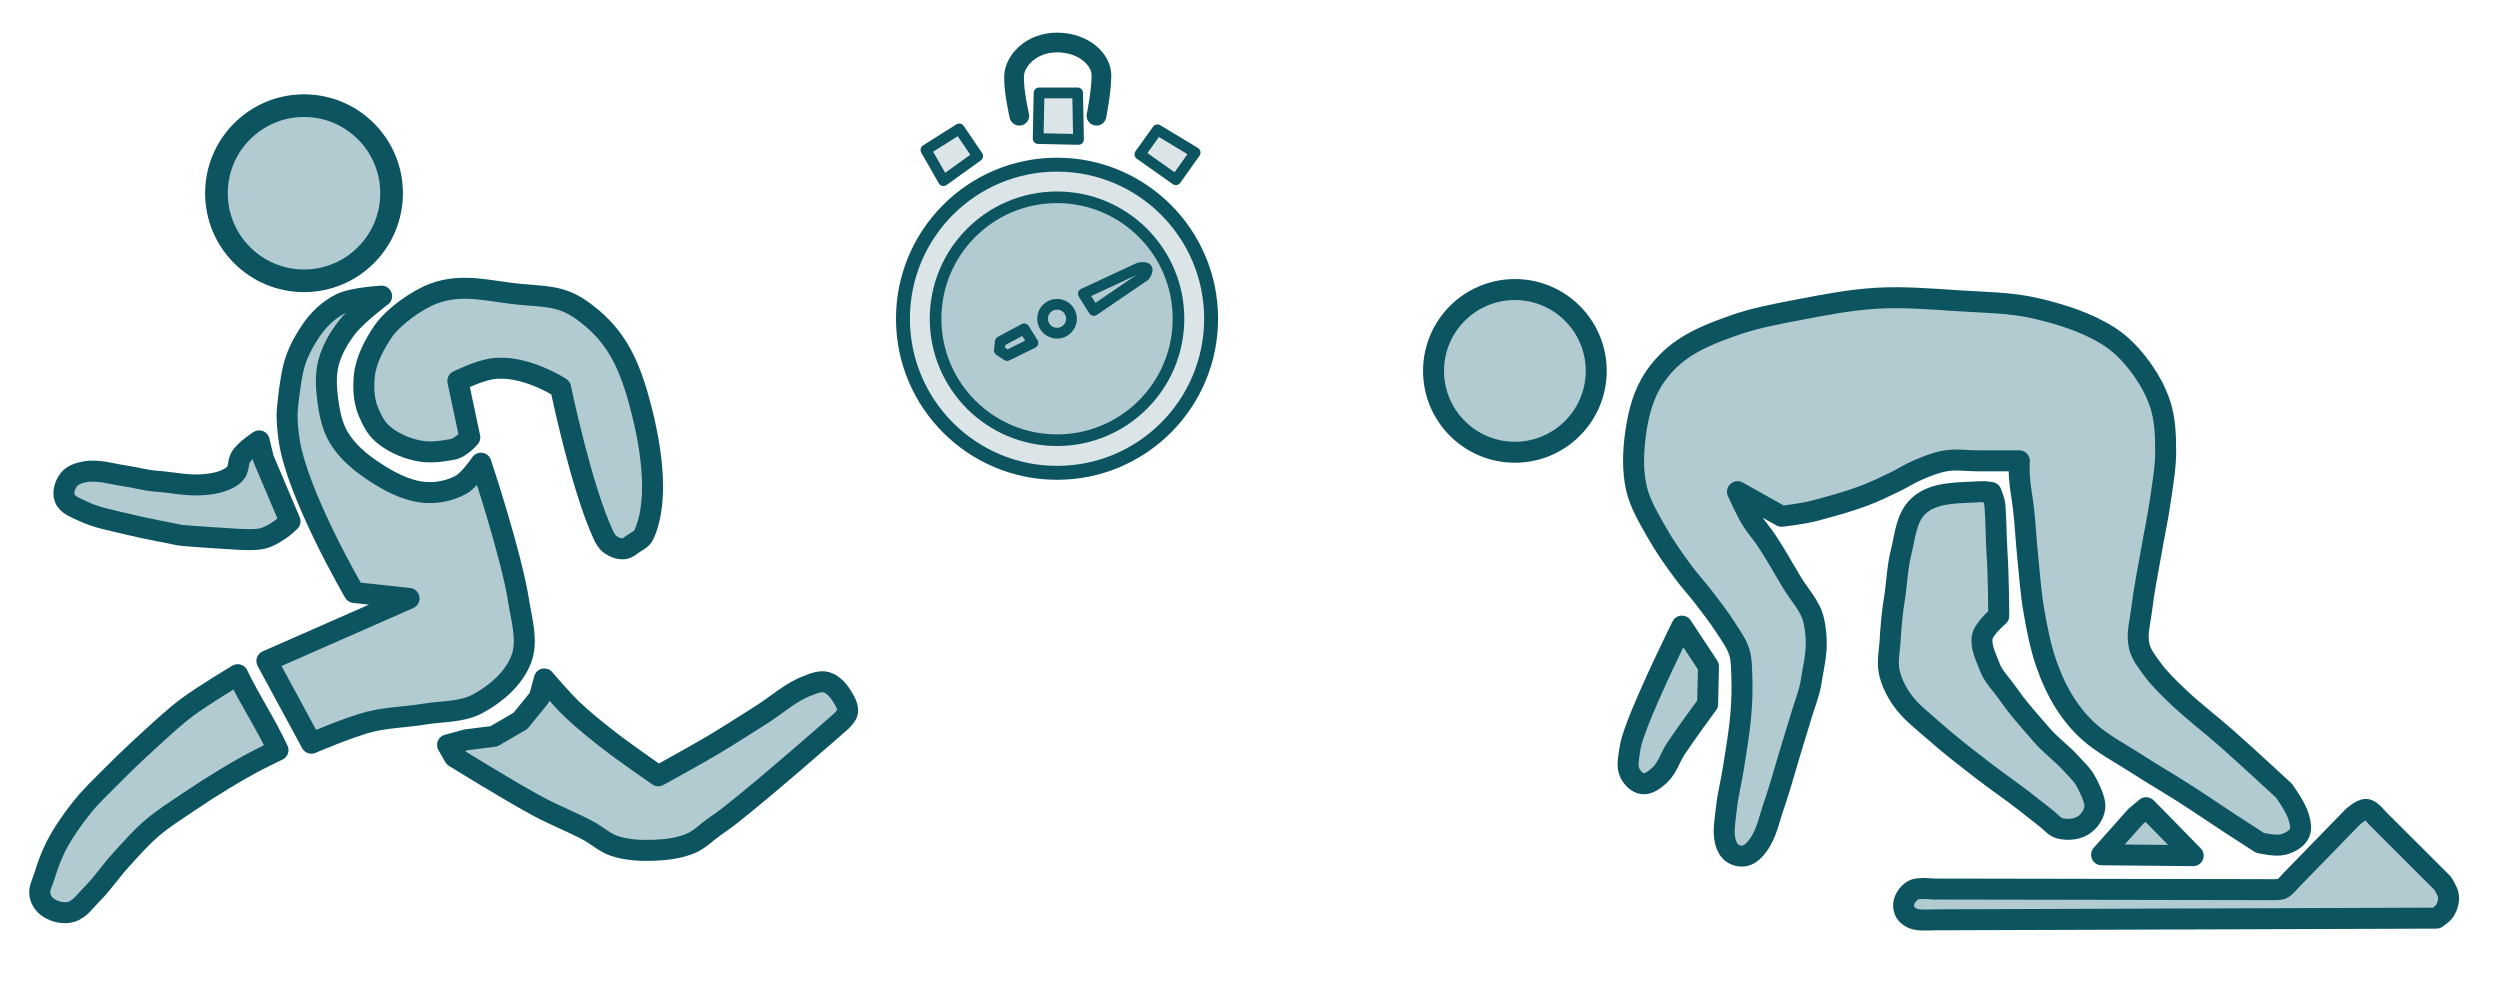 <?xml version="1.0" encoding="UTF-8" standalone="no"?>
<!-- Created with Inkscape (http://www.inkscape.org/) -->

<svg
   width="71.484mm"
   height="28.438mm"
   viewBox="0 0 71.484 28.438"
   version="1.1"
   id="svg10023"
   inkscape:version="1.2 (dc2aedaf03, 2022-05-15)"
   sodipodi:docname="fixed-interval.svg"
   xmlns:inkscape="http://www.inkscape.org/namespaces/inkscape"
   xmlns:sodipodi="http://sodipodi.sourceforge.net/DTD/sodipodi-0.dtd"
   xmlns="http://www.w3.org/2000/svg"
   xmlns:svg="http://www.w3.org/2000/svg">
  <sodipodi:namedview
     id="namedview10025"
     pagecolor="#505050"
     bordercolor="#eeeeee"
     borderopacity="1"
     inkscape:showpageshadow="0"
     inkscape:pageopacity="0"
     inkscape:pagecheckerboard="0"
     inkscape:deskcolor="#505050"
     inkscape:document-units="mm"
     showgrid="false"
     inkscape:zoom="3.8198844"
     inkscape:cx="120.1607"
     inkscape:cy="60.211245"
     inkscape:window-width="1920"
     inkscape:window-height="1017"
     inkscape:window-x="1912"
     inkscape:window-y="-8"
     inkscape:window-maximized="1"
     inkscape:current-layer="layer1" />
  <defs
     id="defs10020" />
  <g
     inkscape:label="Layer 1"
     inkscape:groupmode="layer"
     id="layer1"
     transform="translate(-35.347,-134.735)">
    <g
       id="g7060-0"
       transform="matrix(0.512,0,0,0.512,31.279,99.978)">
      <path
         style="fill:#dbe4e7;stroke:#0c5460;stroke-width:0.6;stroke-linecap:round;stroke-linejoin:round"
         d="m 59.655,76.258 1.861,-1.175 1.029,1.518 -1.91,1.371 z"
         id="path1061-1" />
      <path
         style="fill:#dbe4e7;stroke:#0c5460;stroke-width:0.6;stroke-linecap:round;stroke-linejoin:round"
         d="m 71.605,76.503 2.008,1.42 1.078,-1.518 -2.106,-1.273 z"
         id="path1063-7" />
      <g
         id="path1065-5">
        <path
           style="color:#000000;fill:#dbe4e7;stroke-width:0.6;stroke-linecap:round;stroke-linejoin:round"
           d="m 65.924,75.621 0.049,-2.547 h 2.155 l 0.049,2.596 z"
           id="path5503-0" />
        <path
           style="color:#000000;fill:#0c5460;stroke-linecap:round;stroke-linejoin:round"
           d="m 65.973,72.775 a 0.3,0.3 0 0 0 -0.301,0.293 l -0.049,2.547 a 0.3,0.3 0 0 0 0.295,0.307 l 2.252,0.049 a 0.3,0.3 0 0 0 0.307,-0.307 l -0.049,-2.596 a 0.3,0.3 0 0 0 -0.301,-0.293 z M 66.268,73.375 h 1.566 l 0.037,1.99 -1.641,-0.037 z"
           id="path5505-1" />
      </g>
      <path
         style="fill:none;stroke:#0c5460;stroke-width:1.1;stroke-linecap:round;stroke-linejoin:round;stroke-dasharray:none"
         d="m 64.871,74.348 c 0,0 -0.316,-1.338 -0.294,-2.204 0.023,-0.866 0.961,-1.896 2.424,-1.886 1.464,0.01 2.455,0.944 2.456,1.839 6.84e-4,0.895 -0.277,2.251 -0.277,2.251"
         id="path1067-9"
         sodipodi:nodetypes="czzzc" />
      <circle
         style="fill:#dbe4e7;stroke:#0c5460;stroke-width:0.778;stroke-linecap:round;stroke-linejoin:round"
         id="path1730-4"
         cx="66.977"
         cy="85.686"
         r="8.605" />
      <circle
         style="fill:#b2cbd1;stroke:#0c5460;stroke-width:0.649;stroke-linecap:round;stroke-linejoin:round"
         id="path1732-6"
         cx="66.977"
         cy="85.686"
         r="6.783" />
      <circle
         style="fill:none;stroke:#0c5460;stroke-width:0.6;stroke-linecap:round;stroke-linejoin:round"
         id="path1734-3"
         cx="66.977"
         cy="85.686"
         r="0.808" />
      <path
         style="fill:none;stroke:#0c5460;stroke-width:0.6;stroke-linecap:round;stroke-linejoin:round"
         d="m 63.757,87.455 0.432,0.286 1.441,-0.708 -0.49,-0.784 -1.334,0.716 z"
         id="path1793-7"
         sodipodi:nodetypes="cccccc" />
      <path
         style="fill:none;stroke:#0c5460;stroke-width:0.6;stroke-linecap:round;stroke-linejoin:round"
         d="m 68.446,84.29 0.588,0.931 2.841,-1.935 c 0,0 0.197,-0.277 0.122,-0.392 -0.081,-0.124 -0.441,-0.049 -0.441,-0.049 z"
         id="path1795-2"
         sodipodi:nodetypes="cccscc" />
    </g>
    <g
       id="g5208"
       transform="translate(7.473,25.543)">
      <circle
         style="fill:#b2cbd1;stroke:#0c5460;stroke-width:0.648;stroke-linecap:round;stroke-linejoin:round"
         id="path483-1-0"
         cx="-36.567"
         cy="114.717"
         r="2.504"
         transform="scale(-1,1)" />
      <path
         style="fill:#b2cbd1;stroke:#0c5460;stroke-width:0.6;stroke-linecap:round;stroke-linejoin:round"
         d="m 38.786,117.66 c 0,0 -0.819,0.042 -1.175,0.22 -0.346,0.173 -0.644,0.46 -0.857,0.784 -0.247,0.375 -0.423,0.711 -0.514,1.151 -0.066,0.321 -0.116,0.727 -0.147,1.053 -0.027,0.286 0.007,0.622 0.049,0.906 0.228,1.563 1.861,4.359 1.861,4.359 l 1.567,0.171 -4.065,1.788 1.273,2.351 c 0,0 1.092,-0.468 1.665,-0.612 0.512,-0.128 1.047,-0.134 1.567,-0.22 0.508,-0.085 1.064,-0.05 1.518,-0.294 0.524,-0.281 1.036,-0.718 1.249,-1.273 0.199,-0.519 0.013,-1.116 -0.073,-1.665 -0.211,-1.346 -1.078,-3.943 -1.078,-3.943 0,0 -0.322,0.476 -0.563,0.612 -0.319,0.18 -0.713,0.257 -1.078,0.22 -0.52,-0.052 -1.009,-0.323 -1.445,-0.612 -0.38,-0.252 -0.745,-0.564 -0.98,-0.955 -0.196,-0.328 -0.269,-0.723 -0.318,-1.102 -0.044,-0.34 -0.061,-0.697 0.024,-1.029 0.097,-0.375 0.301,-0.723 0.539,-1.029 0.269,-0.347 0.98,-0.882 0.98,-0.882 z"
         id="path1002-8-9"
         sodipodi:nodetypes="csssssccccssssscsssssssc" />
      <path
         style="fill:#b2cbd1;stroke:#0c5460;stroke-width:0.6;stroke-linecap:round;stroke-linejoin:round"
         d="m 41.308,121.7 -0.343,-1.616 c 0,0 0.579,-0.282 0.955,-0.343 0.933,-0.151 1.984,0.539 1.984,0.539 0,0 0.589,2.855 1.224,4.212 0.047,0.101 0.106,0.205 0.196,0.269 0.111,0.08 0.256,0.136 0.392,0.122 0.102,-0.01 0.185,-0.089 0.269,-0.147 0.105,-0.072 0.24,-0.129 0.294,-0.245 0.495,-1.057 0.168,-2.77 -0.147,-3.894 -0.309,-1.104 -0.702,-1.889 -1.641,-2.547 -0.58,-0.406 -1.034,-0.374 -1.739,-0.441 -0.878,-0.083 -1.648,-0.333 -2.473,-0.025 -0.483,0.181 -1.151,0.655 -1.445,1.078 -0.243,0.35 -0.493,0.825 -0.539,1.249 -0.039,0.36 -0.024,0.746 0.122,1.077 0.129,0.292 0.234,0.496 0.49,0.686 0.285,0.212 0.63,0.355 0.98,0.416 0.306,0.054 0.625,0.007 0.931,-0.049 0.236,-0.043 0.49,-0.343 0.49,-0.343 z"
         id="path1053-1-5"
         sodipodi:nodetypes="ccscssssssssssssssscc" />
      <path
         style="fill:#b2cbd1;stroke:#0c5460;stroke-width:0.6;stroke-linecap:round;stroke-linejoin:round"
         d="m 35.284,121.798 c 0,0 -0.429,0.273 -0.539,0.49 -0.07,0.139 -0.04,0.327 -0.147,0.441 -0.204,0.217 -0.561,0.289 -0.857,0.318 -0.496,0.049 -0.923,-0.064 -1.42,-0.098 -0.289,-0.02 -0.57,-0.107 -0.857,-0.147 -0.382,-0.053 -0.771,-0.187 -1.151,-0.122 -0.169,0.029 -0.358,0.086 -0.465,0.22 -0.115,0.144 -0.188,0.367 -0.122,0.539 0.075,0.197 0.325,0.275 0.514,0.367 0.39,0.19 0.828,0.262 1.249,0.367 0.501,0.126 1.42,0.294 1.518,0.318 0.098,0.025 1.69,0.122 1.69,0.122 0,0 0.464,0.032 0.686,-0.025 0.177,-0.045 0.338,-0.143 0.49,-0.245 0.153,-0.103 0.294,-0.245 0.294,-0.245 l -0.759,-1.788 z"
         id="path1055-4-0"
         sodipodi:nodetypes="cssssssssssscssccc" />
      <path
         style="fill:#b2cbd1;stroke:#0c5460;stroke-width:0.6;stroke-linecap:round;stroke-linejoin:round"
         d="m 34.672,128.484 c 0,0 -0.986,0.587 -1.445,0.931 -0.38,0.284 -0.726,0.611 -1.078,0.931 -0.376,0.342 -0.744,0.693 -1.102,1.053 -0.285,0.287 -0.581,0.565 -0.833,0.882 -0.275,0.345 -0.531,0.71 -0.735,1.102 -0.145,0.28 -0.249,0.581 -0.343,0.882 -0.052,0.168 -0.153,0.341 -0.122,0.514 0.026,0.145 0.122,0.286 0.245,0.367 0.18,0.12 0.428,0.177 0.637,0.122 0.258,-0.067 0.423,-0.326 0.612,-0.514 0.295,-0.294 0.528,-0.646 0.808,-0.955 0.291,-0.321 0.578,-0.649 0.906,-0.931 0.32,-0.274 0.68,-0.498 1.029,-0.735 0.337,-0.229 0.68,-0.449 1.029,-0.661 0.266,-0.162 0.534,-0.318 0.808,-0.465 0.241,-0.13 0.735,-0.367 0.735,-0.367 -0.383,-0.817 -0.775,-1.373 -1.151,-2.155 z"
         id="path1057-6-4"
         sodipodi:nodetypes="caaaaaassssssssscc" />
      <path
         style="fill:#b2cbd1;stroke:#0c5460;stroke-width:0.6;stroke-linecap:round;stroke-linejoin:round"
         d="m 43.439,128.606 -0.147,0.539 -0.539,0.661 -0.759,0.441 -0.784,0.098 -0.539,0.147 0.196,0.343 c 0,0 1.581,0.981 2.4,1.42 0.463,0.248 0.956,0.439 1.42,0.686 0.258,0.137 0.481,0.35 0.759,0.441 0.359,0.118 0.749,0.137 1.126,0.122 0.357,-0.013 0.724,-0.057 1.053,-0.196 0.248,-0.105 0.442,-0.309 0.661,-0.465 0.148,-0.105 0.298,-0.207 0.441,-0.318 1.104,-0.864 3.208,-2.718 3.208,-2.718 0,0 0.152,-0.147 0.171,-0.245 0.021,-0.107 -0.022,-0.222 -0.073,-0.318 -0.118,-0.219 -0.278,-0.461 -0.514,-0.539 -0.181,-0.06 -0.385,0.03 -0.563,0.098 -0.486,0.187 -0.881,0.556 -1.322,0.833 -0.457,0.286 -0.908,0.582 -1.371,0.857 -0.515,0.306 -1.567,0.882 -1.567,0.882 0,0 -0.944,-0.652 -1.396,-1.004 -0.37,-0.288 -0.739,-0.581 -1.078,-0.906 -0.279,-0.268 -0.784,-0.857 -0.784,-0.857 z"
         id="path1059-4-9"
         sodipodi:nodetypes="cccccccssssssscsssssscssc" />
    </g>
    <g
       id="g944-3-5"
       transform="translate(-19.904,68.225)">
      <circle
         style="fill:#b2cbd1;fill-opacity:1;stroke:#0c5460;stroke-width:0.6;stroke-linecap:round;stroke-linejoin:round;stroke-dasharray:none;stroke-opacity:1"
         id="path7029-9-1"
         cx="98.567"
         cy="77.115"
         r="2.326" />
      <path
         style="fill:#b2cbd1;fill-opacity:1;stroke:#0c5460;stroke-width:0.6;stroke-linecap:round;stroke-linejoin:round;stroke-dasharray:none;stroke-opacity:1"
         d="m 104.934,80.568 1.258,0.704 c 0,0 0.598,-0.064 0.971,-0.165 0.461,-0.125 0.924,-0.25 1.371,-0.416 0.301,-0.112 0.592,-0.252 0.882,-0.392 0.224,-0.108 0.433,-0.246 0.661,-0.343 0.262,-0.111 0.528,-0.224 0.808,-0.269 0.306,-0.05 0.62,0 0.931,0 0.392,0 1.175,0 1.175,0 0,0 -0.009,0.294 0,0.441 0.02,0.32 0.088,0.636 0.122,0.955 0.05,0.464 0.075,0.931 0.122,1.396 0.051,0.499 0.085,1 0.171,1.494 0.091,0.521 0.191,1.044 0.367,1.543 0.139,0.392 0.313,0.777 0.539,1.126 0.185,0.287 0.407,0.555 0.661,0.784 0.403,0.361 0.892,0.612 1.347,0.906 0.468,0.302 0.951,0.581 1.42,0.882 0.437,0.28 0.864,0.573 1.298,0.857 0.277,0.181 0.833,0.539 0.833,0.539 0,0 0.448,0.106 0.661,0.049 0.181,-0.049 0.382,-0.15 0.465,-0.318 0.073,-0.146 0.021,-0.333 -0.025,-0.49 -0.079,-0.27 -0.416,-0.735 -0.416,-0.735 0,0 -1.087,-1.004 -1.641,-1.494 -0.46,-0.407 -0.953,-0.775 -1.396,-1.2 -0.25,-0.24 -0.504,-0.48 -0.71,-0.759 -0.156,-0.212 -0.333,-0.429 -0.392,-0.686 -0.078,-0.343 0.032,-0.704 0.073,-1.053 0.064,-0.542 0.177,-1.078 0.269,-1.616 0.087,-0.507 0.197,-1.009 0.269,-1.518 0.065,-0.455 0.148,-0.912 0.147,-1.371 -8.7e-4,-0.444 -0.014,-0.899 -0.147,-1.322 -0.133,-0.425 -0.365,-0.822 -0.637,-1.175 -0.239,-0.311 -0.524,-0.6 -0.857,-0.808 -0.622,-0.39 -1.343,-0.615 -2.057,-0.784 -0.727,-0.171 -1.484,-0.172 -2.228,-0.22 -0.774,-0.05 -1.552,-0.117 -2.326,-0.073 -0.733,0.042 -1.459,0.179 -2.179,0.318 -0.651,0.126 -1.31,0.242 -1.935,0.465 -0.547,0.196 -1.106,0.406 -1.567,0.759 -0.326,0.25 -0.61,0.571 -0.808,0.931 -0.234,0.426 -0.35,0.915 -0.416,1.396 -0.071,0.518 -0.092,1.058 0.025,1.567 0.104,0.456 0.359,0.865 0.588,1.273 0.216,0.385 0.473,0.746 0.735,1.102 0.192,0.262 0.415,0.501 0.612,0.759 0.203,0.264 0.407,0.528 0.588,0.808 0.152,0.237 0.33,0.467 0.416,0.735 0.07,0.219 0.064,0.456 0.073,0.686 0.015,0.359 0.004,0.719 -0.025,1.078 -0.043,0.534 -0.138,1.063 -0.22,1.592 -0.059,0.377 -0.158,0.747 -0.196,1.126 -0.032,0.317 -0.107,0.648 -0.025,0.955 0.032,0.12 0.094,0.247 0.196,0.318 0.102,0.071 0.246,0.103 0.367,0.073 0.152,-0.037 0.274,-0.168 0.367,-0.294 0.25,-0.339 0.326,-0.778 0.465,-1.175 0.166,-0.475 0.294,-0.963 0.441,-1.445 0.114,-0.375 0.231,-0.75 0.343,-1.126 0.092,-0.31 0.22,-0.611 0.269,-0.931 0.052,-0.339 0.13,-0.651 0.146,-0.994 0.011,-0.245 -0.017,-0.53 -0.072,-0.769 -0.096,-0.413 -0.421,-0.737 -0.637,-1.102 -0.233,-0.394 -0.458,-0.793 -0.71,-1.175 -0.139,-0.21 -0.311,-0.397 -0.441,-0.612 -0.151,-0.25 -0.392,-0.784 -0.392,-0.784 z"
         id="path7031-6-6"
         sodipodi:nodetypes="ccsssssscsssssssssscssscssssssssssssssssssssssssssssssssssssssssssc" />
      <path
         style="fill:#b2cbd1;fill-opacity:1;stroke:#0c5460;stroke-width:0.6;stroke-linecap:round;stroke-linejoin:round;stroke-dasharray:none;stroke-opacity:1"
         d="m 103.343,84.413 c 0,0 -0.956,1.929 -1.322,2.939 -0.072,0.199 -0.143,0.402 -0.171,0.612 -0.029,0.21 -0.088,0.444 0,0.637 0.067,0.147 0.207,0.298 0.367,0.318 0.181,0.023 0.355,-0.122 0.49,-0.245 0.219,-0.201 0.302,-0.512 0.465,-0.759 0.287,-0.435 0.906,-1.273 0.906,-1.273 l 0.025,-1.078 z"
         id="path7033-0-2"
         sodipodi:nodetypes="cssssssccc" />
      <path
         style="fill:#b2cbd1;fill-opacity:1;stroke:#0c5460;stroke-width:0.6;stroke-linecap:round;stroke-linejoin:round;stroke-dasharray:none;stroke-opacity:1"
         d="m 111.914,80.568 c -0.618,0.042 -1.365,-0.012 -1.812,0.416 -0.355,0.34 -0.374,0.858 -0.496,1.334 -0.106,0.414 -0.119,0.914 -0.19,1.336 -0.067,0.397 -0.096,0.799 -0.122,1.2 -0.019,0.285 -0.081,0.577 -0.025,0.857 0.059,0.29 0.197,0.566 0.367,0.808 0.249,0.354 0.607,0.619 0.931,0.906 0.447,0.397 0.923,0.761 1.396,1.126 0.37,0.285 0.755,0.55 1.126,0.833 0.231,0.176 0.454,0.363 0.686,0.539 0.121,0.092 0.221,0.23 0.367,0.269 0.214,0.057 0.47,0.04 0.661,-0.073 0.171,-0.102 0.308,-0.293 0.343,-0.49 0.038,-0.216 -0.126,-0.526 -0.223,-0.723 -0.119,-0.24 -0.26,-0.35 -0.438,-0.55 -0.265,-0.297 -0.597,-0.531 -0.857,-0.833 -0.183,-0.213 -0.47,-0.536 -0.646,-0.755 -0.199,-0.248 -0.286,-0.39 -0.481,-0.641 -0.126,-0.163 -0.269,-0.322 -0.343,-0.514 -0.103,-0.27 -0.281,-0.608 -0.226,-0.892 0.046,-0.241 0.471,-0.602 0.471,-0.602 0,0 -0.007,-1.193 -0.049,-1.788 -0.03,-0.426 -0.025,-0.934 -0.06,-1.36 -0.013,-0.155 -0.111,-0.379 -0.111,-0.379 0,0 -0.179,-0.031 -0.269,-0.024 z"
         id="path7035-0-5"
         sodipodi:nodetypes="ssssssssssssssssssssscsscss" />
      <path
         style="fill:#b2cbd1;fill-opacity:1;stroke:#0c5460;stroke-width:0.6;stroke-linecap:round;stroke-linejoin:round;stroke-dasharray:none;stroke-opacity:1"
         d="m 109.952,91.966 c -0.155,0.09 -0.287,0.287 -0.269,0.465 0.018,0.184 0.112,0.271 0.281,0.347 0.135,0.061 0.583,0.033 0.583,0.033 l 14.371,-0.048 c 0,0 0.189,-0.126 0.245,-0.22 0.073,-0.123 0.113,-0.274 0.098,-0.416 -0.014,-0.134 -0.171,-0.367 -0.171,-0.367 l -1.858,-1.855 c 0,0 -0.186,-0.241 -0.321,-0.251 -0.149,-0.011 -0.392,0.22 -0.392,0.22 l -1.788,1.837 c 0,0 -0.142,0.181 -0.245,0.22 -0.076,0.029 -0.505,0.017 -0.505,0.017 l -9.451,-0.017 c 0,0 -0.426,-0.053 -0.578,0.035 z"
         id="path7037-8-2"
         sodipodi:nodetypes="sssccssccsccsccss" />
      <path
         style="fill:#b2cbd1;fill-opacity:1;stroke:#0c5460;stroke-width:0.6;stroke-linecap:round;stroke-linejoin:round;stroke-dasharray:none;stroke-opacity:1"
         d="m 115.342,90.951 2.62,0.025 -1.077,-1.102 -0.269,-0.269 -0.294,0.245 z"
         id="path7039-6-5" />
    </g>
  </g>
</svg>
